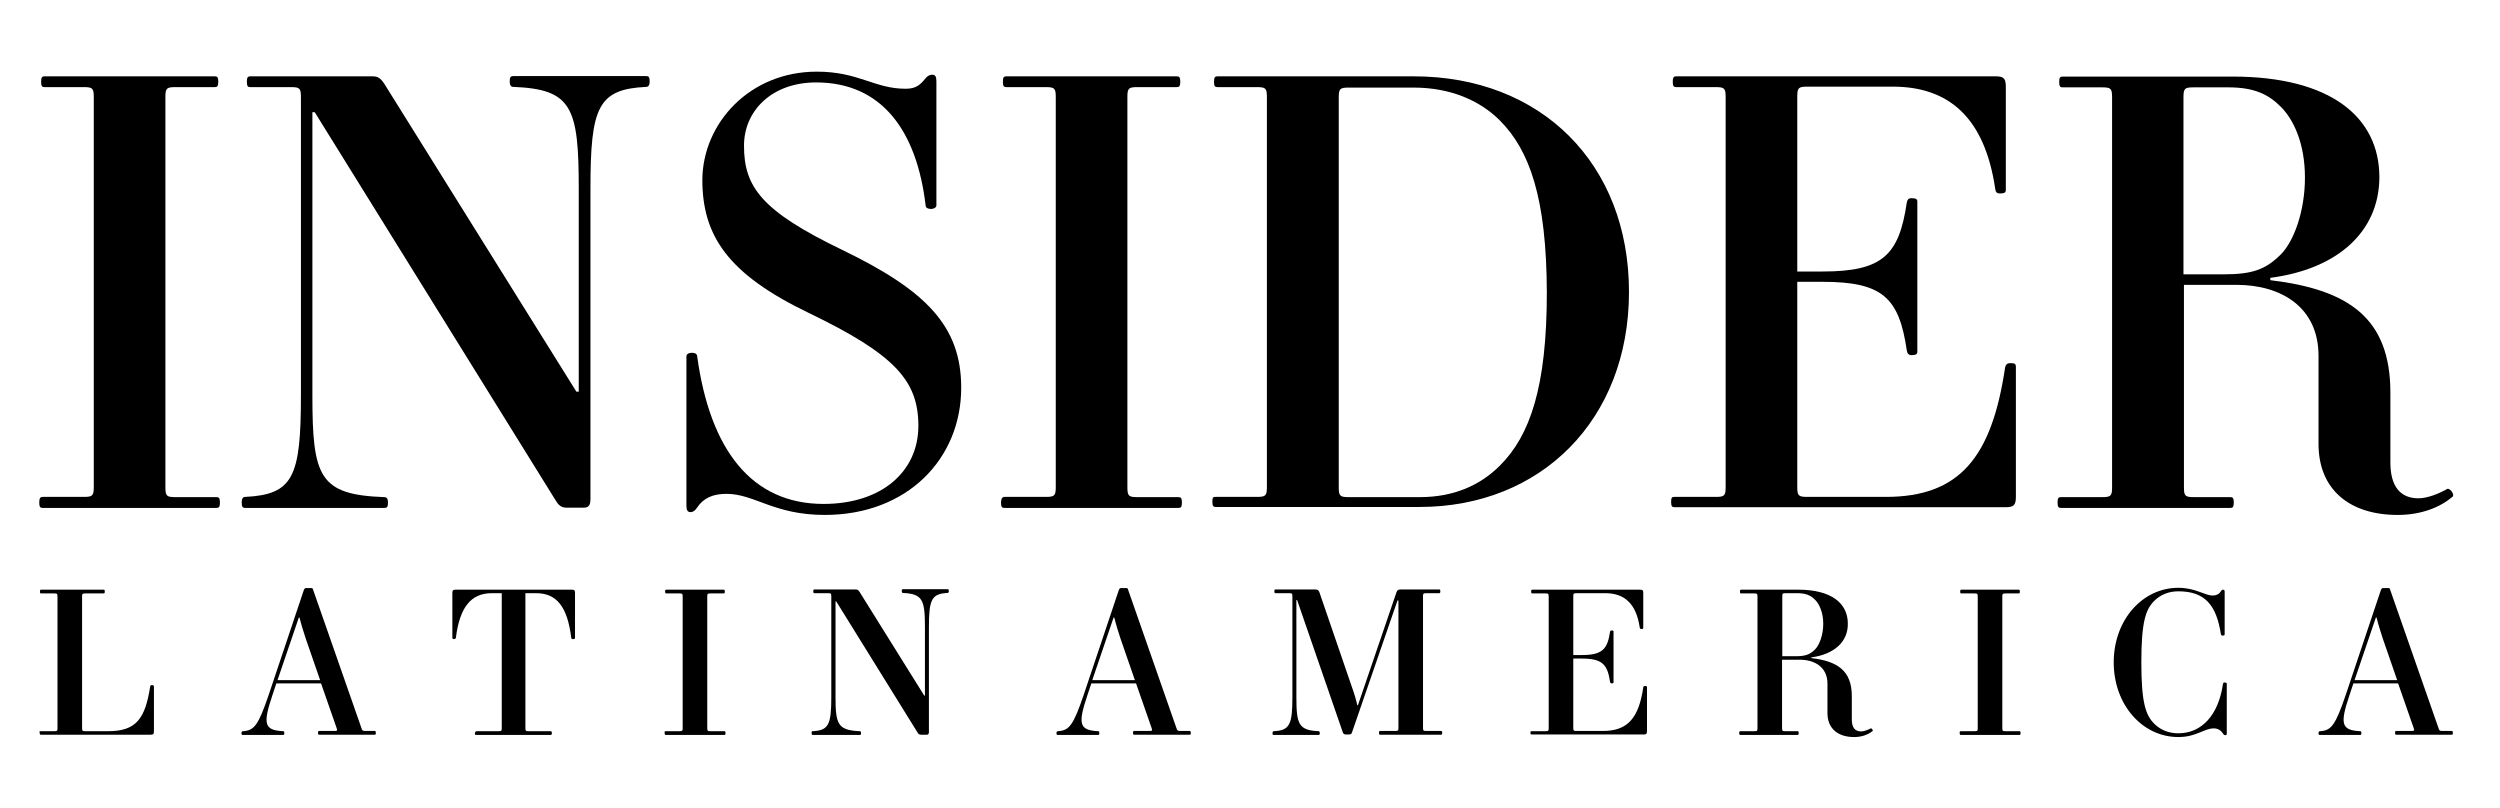 <?xml version="1.0" encoding="utf-8"?>
<!-- Generator: Adobe Illustrator 21.0.2, SVG Export Plug-In . SVG Version: 6.00 Build 0)  -->
<svg version="1.1" id="Layer_1" xmlns="http://www.w3.org/2000/svg" xmlns:xlink="http://www.w3.org/1999/xlink" x="0px" y="0px"
	 viewBox="0 0 1068.1 345" style="enable-background:new 0 0 1068.1 345;" xml:space="preserve">
<symbol  id="Insider" viewBox="-515.7 -142 1031.3 284">
	<g>
		<path d="M-514.2-39.5h17.5c3.8,0,4.3,0.5,4.3,4.3v166.3c0,3.8-0.5,4.3-4.3,4.3h-16.7c-1,0-1.5,0.3-1.5,2.3s0.5,2.3,1.5,2.3h72.7
			c1,0,1.5-0.3,1.5-2.3s-0.5-2.3-1.5-2.3h-16.8c-3.8,0-4.3-0.5-4.3-4.3V-35.3c0-3.8,0.5-4.3,4.3-4.3h17.5c1,0,1.5-0.3,1.5-2.3
			s-0.5-2.3-1.5-2.3h-74.2c-1,0-1.5,0.3-1.5,2.3C-515.7-40-515.2-39.5-514.2-39.5z"/>
		<path d="M-427.7-39.5c20.5,1,23.8,8.5,23.8,43.3v127.3c0,3.8-0.5,4.3-4.3,4.3h-17.3c-1,0-1.5,0.3-1.5,2.3s0.5,2.3,1.5,2.3h52.3
			c2.3,0,3.5-1,5-3.3l82-131.3h1v86.8c0,34.8-3,42.3-28,43.3c-1,0-1.5,0.8-1.5,2.3c0,2,0.5,2.3,1.5,2.3h56.8c1,0,1.5-0.3,1.5-2.3
			c0-1.5-0.5-2.3-1.5-2.3c-20.5-1-23.8-8.5-23.8-43.3V-40.3c0-2-0.3-3.8-2.8-3.8h-7.5c-2.3,0-3.5,1.3-4.5,3l-103,165.8h-1V3.7
			c0-34.8,3-42.3,30.8-43.3c1,0,1.5-0.8,1.5-2.3c0-2-0.5-2.3-1.5-2.3h-59.5c-1,0-1.5,0.3-1.5,2.3C-429.2-40.3-428.7-39.5-427.7-39.5
			z"/>
		<path d="M-183.5,142c18,0,24.5-7.3,38-7.3c4.5,0,6.3,1.8,8.5,4.5c0.8,1,1.8,1.5,2.8,1.5c1.3,0,1.8-0.8,1.8-2.8v-53
			c0-0.8-1-1.5-2.3-1.5s-2.3,0.5-2.3,1.5c-3.8,32-18.8,52.5-46.8,52.5c-18.8,0-30.8-12-30.8-27c0-17.5,7.3-27.8,42-44.5
			c35.8-17.3,50.8-32.5,50.8-58.8c0-30.3-23-54.3-58.3-54.3c-21.8,0-30,9-42,9c-5.8,0-9.8-1.8-12.5-5.8c-0.8-1.3-1.8-2-2.8-2
			c-1.3,0-1.8,0.8-1.8,2.8v63.7c0,0.8,0.8,1.5,2.3,1.5c1.8,0,2.3-0.8,2.3-1.5c5.5-40,23.3-63,54-63c25,0,40.5,14,40.5,33.3
			s-10,30.5-47,48.3c-34.3,16.5-45.3,32.8-45.3,56.8C-232.2,120-212.2,142-183.5,142z"/>
		<path d="M-103.2-39.5h17.5c3.8,0,4.3,0.5,4.3,4.3v166.3c0,3.8-0.5,4.3-4.3,4.3h-16.8c-1,0-1.5,0.3-1.5,2.3s0.5,2.3,1.5,2.3h72.8
			c1,0,1.5-0.3,1.5-2.3s-0.5-2.3-1.5-2.3h-16.8c-3.8,0-4.3-0.5-4.3-4.3V-35.3c0-3.8,0.5-4.3,4.3-4.3H-29c1,0,1.5-0.3,1.5-2.3
			s-0.5-2.3-1.5-2.3h-74.3c-1,0-1.5,0.3-1.5,2.3C-104.7-40-104.2-39.5-103.2-39.5z"/>
		<path d="M-13-39.5H4.5c3.8,0,4.3,0.5,4.3,4.3v166.3c0,3.8-0.5,4.3-4.3,4.3h-16.8c-1,0-1.5,0.3-1.5,2.3s0.5,2.3,1.5,2.3h83.8
			c54.5,0,92-37.3,92-92c0-54.5-37.5-91.8-89.5-91.8h-87c-1,0-1.5,0.3-1.5,2.3S-14-39.5-13-39.5z M108.3,121.2
			c-8.3,8.3-20.8,14-36.8,14H43.8c-3.8,0-4.3-0.5-4.3-4.3V-35.3c0-3.8,0.5-4.3,4.3-4.3h30.3c14.5,0,25.8,5,34.3,13.5
			c12.8,12.8,20,33.5,20,73.8C128.3,88.2,121,108.5,108.3,121.2z"/>
		<path d="M183-39.5h17.5c3.8,0,4.3,0.5,4.3,4.3v166.3c0,3.8-0.5,4.3-4.3,4.3h-16.8c-1,0-1.5,0.3-1.5,2.3s0.5,2.3,1.5,2.3h136.5
			c3.5,0,4.3-1,4.3-4.5v-44c0-1-0.5-1.5-2.5-1.5c-1.3,0-1.8,0.5-2,1.8c-4.5,30.8-20,43.8-43.8,43.8h-36.5c-3.8,0-4.3-0.5-4.3-4.3
			V56.7h10.8c25.7,0,32.7,7,36,29.5c0.3,1.3,0.8,1.8,2,1.8c2,0,2.5-0.5,2.5-1.5v-64c0-1-0.5-1.5-2.5-1.5c-1.3,0-1.8,0.8-2,2
			c-3.3,22.5-10.3,29.3-36,29.3h-10.8v-87.5c0-3.8,0.5-4.3,4.3-4.3h33.5c31.5,0,45.3,16.8,51,55.3c0.3,1.3,1,1.8,2.3,1.8
			c2,0,2.3-0.5,2.3-1.5v-55.5c0-3.5-0.8-4.5-4.3-4.5H183c-1,0-1.5,0.3-1.5,2.3S182-39.5,183-39.5z"/>
		<path d="M437.5,54v-1c33.3-4,51.3-16,51.3-48v-29.8c0-10.3,4.3-15.3,12-15.3c3.8,0,8.8,2,12.3,4c1,0.5,3.3-2.3,2.3-3.3
			c-5.3-4.5-13.3-7.8-23.5-7.8c-20.5,0-33.8,10.8-33.8,30.3v37.6c0,20.8-16,30.3-35,30.3h-22.5v-86.3c0-3.8,0.5-4.3,4.3-4.3h15.5
			c1,0,1.5-0.3,1.5-2.3s-0.5-2.3-1.5-2.3h-72.3c-1,0-1.5,0.3-1.5,2.3s0.5,2.3,1.5,2.3h17.5c3.8,0,4.3,0.5,4.3,4.3V131
			c0,3.8-0.5,4.3-4.3,4.3h-16.8c-1,0-1.5,0.3-1.5,2.3s0.5,2.3,1.5,2.3h72.5c42,0,62.8-17.3,62.8-43C484,73.5,466,57.7,437.5,54z
			 M442,127c-5.3,5.3-11.3,8.3-22.5,8.3h-14.8c-3.8,0-4.3-0.5-4.3-4.3V55.5h17.3c12,0,17.8,2,24.3,8.5c5.5,5.5,10.3,18.3,10.3,32.8
			S447.5,121.5,442,127z"/>
	</g>
	<g>
		<path d="M-515.2-139.5h5.9c1.3,0,1.4,0.2,1.4,1.4v56c0,1.3-0.2,1.4-1.4,1.4h-5.6c-0.3,0-0.5,0.1-0.5,0.8c0,0.7,0.2,0.8,0.5,0.8
			h26.7c0.3,0,0.5-0.1,0.5-0.8c0-0.7-0.2-0.8-0.5-0.8h-7.8c-1.3,0-1.4-0.2-1.4-1.4v-56c0-1.3,0.2-1.4,1.4-1.4h9.8
			c12.1,0,15.8,5.6,17.9,19.1c0.1,0.4,0.3,0.6,0.8,0.6c0.3,0,0.8-0.2,0.8-0.6v-19.1c0-1.2-0.3-1.5-1.4-1.5H-515
			c-0.3,0-0.5,0.1-0.5,0.8C-515.7-139.6-515.6-139.5-515.2-139.5z"/>
		<path d="M-372.4-141h-23.7c-0.3,0-0.5,0.1-0.5,0.8c0,0.7,0.2,0.8,0.5,0.8h6.5c1.3,0,1.3,0.2,0.9,1.4l-6.6,18.9h-19.1l-1.7-5.1
			c-4.1-12.2-3.5-14.9,4.6-15.3c0.3,0,0.5-0.1,0.5-0.8c0-0.7-0.2-0.8-0.5-0.8h-17.3c-0.3,0-0.5,0.1-0.5,0.8c0,0.5,0.2,0.8,0.7,0.8
			c4.7,0.3,6.5,2.4,11,15.7l15,44.7c0.2,0.4,0.5,0.7,0.9,0.7h2.2c0.5,0,0.7-0.2,0.8-0.7l20.6-58.9c0.4-1.3,0.6-1.4,1.9-1.4h3.8
			c0.3,0,0.5-0.1,0.5-0.8C-371.9-140.9-372-141-372.4-141z M-413.9-117.7h18.2l-6.2,17.9c-0.9,2.8-1.9,5.9-2.6,8.8h-0.3
			L-413.9-117.7z"/>
		<path d="M-328.8-139.5h9.3c1.3,0,1.4,0.2,1.4,1.4v57.5h-4.3c-8.9,0-13.7-6.1-15.3-19.1c-0.1-0.3-0.5-0.5-0.8-0.5s-0.7,0.2-0.7,0.5
			v19.1c0,1.2,0.3,1.5,1.4,1.5h49.6c1.2,0,1.4-0.3,1.4-1.5v-19.1c0-0.4-0.4-0.5-0.8-0.5s-0.7,0.1-0.8,0.5
			c-1.6,13.1-6.1,19.1-15,19.1h-4.6v-57.5c0-1.3,0.2-1.4,1.4-1.4h9.4c0.3,0,0.5-0.1,0.5-0.8c0-0.7-0.2-0.8-0.5-0.8h-31.9
			c-0.3,0-0.5,0.1-0.5,0.8C-329.3-139.6-329.1-139.5-328.8-139.5z"/>
		<path d="M-248.1-139.5h5.9c1.3,0,1.4,0.2,1.4,1.4v56c0,1.3-0.2,1.4-1.4,1.4h-5.6c-0.3,0-0.5,0.1-0.5,0.8c0,0.7,0.2,0.8,0.5,0.8
			h24.5c0.3,0,0.5-0.1,0.5-0.8c0-0.7-0.2-0.8-0.5-0.8h-5.6c-1.3,0-1.4-0.2-1.4-1.4v-56c0-1.3,0.2-1.4,1.4-1.4h5.9
			c0.3,0,0.5-0.1,0.5-0.8c0-0.7-0.2-0.8-0.5-0.8h-25c-0.3,0-0.5,0.1-0.5,0.8C-248.6-139.7-248.5-139.5-248.1-139.5z"/>
		<path d="M-185.3-139.5c6.9,0.3,8,2.9,8,14.6V-82c0,1.3-0.2,1.4-1.4,1.4h-5.8c-0.3,0-0.5,0.1-0.5,0.8c0,0.7,0.2,0.8,0.5,0.8h17.6
			c0.8,0,1.2-0.3,1.7-1.1l27.6-44.2h0.3v29.2c0,11.7-1,14.2-9.4,14.6c-0.3,0-0.5,0.3-0.5,0.8c0,0.7,0.2,0.8,0.5,0.8h19.1
			c0.3,0,0.5-0.1,0.5-0.8c0-0.5-0.2-0.8-0.5-0.8c-6.9-0.3-8-2.9-8-14.6v-44.6c0-0.7-0.1-1.3-0.9-1.3h-2.5c-0.8,0-1.2,0.4-1.5,1
			l-34.7,55.9h-0.3v-40.8c0-11.7,1-14.2,10.4-14.6c0.3,0,0.5-0.3,0.5-0.8c0-0.7-0.2-0.8-0.5-0.8h-20.1c-0.3,0-0.5,0.1-0.5,0.8
			C-185.8-139.8-185.6-139.5-185.3-139.5z"/>
		<path d="M-24.2-141h-23.7c-0.3,0-0.5,0.1-0.5,0.8c0,0.7,0.2,0.8,0.5,0.8h6.5c1.3,0,1.3,0.2,0.9,1.4l-6.6,18.9h-19.1l-1.7-5.1
			c-4.1-12.2-3.5-14.9,4.6-15.3c0.3,0,0.5-0.1,0.5-0.8c0-0.7-0.2-0.8-0.5-0.8h-17.3c-0.3,0-0.5,0.1-0.5,0.8c0,0.5,0.2,0.8,0.7,0.8
			c4.7,0.3,6.5,2.4,11,15.7l15,44.7c0.2,0.4,0.5,0.7,0.9,0.7h2.2c0.5,0,0.7-0.2,0.8-0.7l20.6-58.9c0.4-1.3,0.6-1.4,1.9-1.4h3.8
			c0.3,0,0.5-0.1,0.5-0.8C-23.7-140.9-23.9-141-24.2-141z M-65.8-117.7h18.2l-6.2,17.9c-0.9,2.8-1.9,5.9-2.6,8.8h-0.3L-65.8-117.7z"
			/>
		<path d="M11.7-139.5c6.9,0.3,8,2.9,8,14.6V-82c0,1.3-0.2,1.4-1.4,1.4h-5.8c-0.3,0-0.5,0.1-0.5,0.8c0,0.7,0.2,0.8,0.5,0.8h17
			c0.8,0,1.4-0.3,1.7-1.1L44.9-120c1.3-3.6,2.2-6.7,2.5-8.4h0.3l16.5,48.3c0.3,0.8,0.7,1.1,1.8,1.1h16.4c0.3,0,0.5-0.1,0.5-0.8
			c0-0.7-0.2-0.8-0.5-0.8h-5.5c-1.3,0-1.4-0.2-1.4-1.4v-56c0-1.3,0.2-1.4,1.4-1.4h6.3c0.3,0,0.5-0.1,0.5-0.8c0-0.7-0.2-0.8-0.5-0.8
			h-26c-0.3,0-0.5,0.1-0.5,0.8c0,0.7,0.2,0.8,0.5,0.8h6.4c1.3,0,1.4,0.2,1.4,1.4v54.3h-0.4l-19.4-56.2c-0.2-0.7-0.5-1-1.3-1h-1.3
			c-0.8,0-1.2,0.3-1.4,1L21.7-83.5h-0.3v-41.4c0-11.7,1-14.2,9.5-14.6c0.3,0,0.5-0.3,0.5-0.8c0-0.7-0.2-0.8-0.5-0.8H11.7
			c-0.3,0-0.5,0.1-0.5,0.8C11.2-139.8,11.4-139.5,11.7-139.5z"/>
		<path d="M121.9-139.5h5.9c1.3,0,1.4,0.2,1.4,1.4v56c0,1.3-0.2,1.4-1.4,1.4h-5.6c-0.3,0-0.5,0.1-0.5,0.8c0,0.7,0.2,0.8,0.5,0.8h46
			c1.2,0,1.4-0.3,1.4-1.5v-14.8c0-0.3-0.2-0.5-0.8-0.5c-0.4,0-0.6,0.2-0.7,0.6c-1.5,10.4-6.7,14.7-14.7,14.7h-12.3
			c-1.3,0-1.4-0.2-1.4-1.4v-25h3.6c8.7,0,11,2.4,12.1,9.9c0.1,0.4,0.3,0.6,0.7,0.6c0.7,0,0.8-0.2,0.8-0.5v-21.6
			c0-0.3-0.2-0.5-0.8-0.5c-0.4,0-0.6,0.3-0.7,0.7c-1.1,7.6-3.5,9.9-12.1,9.9h-3.6V-138c0-1.3,0.2-1.4,1.4-1.4h11.3
			c10.6,0,15.3,5.6,17.2,18.6c0.1,0.4,0.3,0.6,0.8,0.6c0.7,0,0.8-0.2,0.8-0.5v-18.7c0-1.2-0.3-1.5-1.4-1.5h-47.9
			c-0.3,0-0.5,0.1-0.5,0.8C121.4-139.6,121.6-139.5,121.9-139.5z"/>
		<path d="M241.4-108v-0.3c11.2-1.3,17.3-5.4,17.3-16.2v-10c0-3.5,1.4-5.1,4-5.1c1.3,0,2.9,0.7,4.1,1.3c0.3,0.2,1.1-0.8,0.8-1.1
			c-1.8-1.5-4.5-2.6-7.9-2.6c-6.9,0-11.4,3.6-11.4,10.2v12.6c0,7-5.4,10.2-11.8,10.2h-7.6v-29.1c0-1.3,0.2-1.4,1.4-1.4h5.2
			c0.3,0,0.5-0.1,0.5-0.8c0-0.7-0.2-0.8-0.5-0.8h-24.4c-0.3,0-0.5,0.1-0.5,0.8c0,0.7,0.2,0.8,0.5,0.8h5.9c1.3,0,1.4,0.2,1.4,1.4v56
			c0,1.3-0.2,1.4-1.4,1.4h-5.6c-0.3,0-0.5,0.1-0.5,0.8c0,0.7,0.2,0.8,0.5,0.8h24.4c14.2,0,21.2-5.8,21.2-14.5
			C257.1-101.4,251.1-106.7,241.4-108z M243-83.4c-1.8,1.8-3.8,2.8-7.6,2.8h-5c-1.3,0-1.4-0.2-1.4-1.4v-25.5h5.8c4,0,6,0.7,8.2,2.9
			c1.9,1.9,3.5,6.2,3.5,11S244.8-85.2,243-83.4z"/>
		<path d="M305.2-139.5h5.9c1.3,0,1.4,0.2,1.4,1.4v56c0,1.3-0.2,1.4-1.4,1.4h-5.6c-0.3,0-0.5,0.1-0.5,0.8c0,0.7,0.2,0.8,0.5,0.8H330
			c0.3,0,0.5-0.1,0.5-0.8c0-0.7-0.2-0.8-0.5-0.8h-5.6c-1.3,0-1.4-0.2-1.4-1.4v-56c0-1.3,0.2-1.4,1.4-1.4h5.9c0.3,0,0.5-0.1,0.5-0.8
			c0-0.7-0.2-0.8-0.5-0.8h-25c-0.3,0-0.5,0.1-0.5,0.8C304.7-139.7,304.9-139.5,305.2-139.5z"/>
		<path d="M398.2-78.3c7.4,0,11.3-3.3,14.7-3.3c1.5,0,2.7,0.6,3.4,1.7c0.4,0.7,0.8,0.8,1.1,0.8c0.4,0,0.6-0.3,0.6-0.9v-18.2
			c0-0.3-0.3-0.5-0.8-0.5c-0.4,0-0.7,0.2-0.8,0.5c-1.9,12.5-6.8,18.4-18.2,18.4c-3.9,0-7.5-1.3-10.3-4.1c-3.6-3.6-5.5-8.8-5.5-26.2
			s1.9-22.6,5.5-26.2c2.8-2.8,6.4-4.1,10.3-4.1c10.1,0,17.2,7.9,19.1,21.2c0.1,0.3,0.3,0.5,0.8,0.5c0.3,0,0.8-0.2,0.8-0.5v-21.1
			c0-0.7-0.1-0.9-0.6-0.9s-0.7,0.2-1.1,0.8c-0.9,1.4-2.3,2.1-3.8,2.1c-4.3,0-7.4-3.7-15.2-3.7c-15.3,0-27.6,13.7-27.6,31.9
			C370.6-92,382.9-78.3,398.2-78.3z"/>
		<path d="M515-141h-23.7c-0.3,0-0.5,0.1-0.5,0.8c0,0.7,0.2,0.8,0.5,0.8h6.5c1.3,0,1.3,0.2,0.9,1.4l-6.6,18.9H473l-1.7-5.1
			c-4.1-12.2-3.5-14.9,4.6-15.3c0.3,0,0.5-0.1,0.5-0.8c0-0.7-0.2-0.8-0.5-0.8h-17.3c-0.3,0-0.5,0.1-0.5,0.8c0,0.5,0.2,0.8,0.7,0.8
			c4.7,0.3,6.5,2.4,11,15.7l15,44.7c0.2,0.4,0.5,0.7,0.9,0.7h2.2c0.5,0,0.7-0.2,0.8-0.7l20.6-58.9c0.4-1.3,0.6-1.4,1.9-1.4h3.8
			c0.3,0,0.5-0.1,0.5-0.8C515.5-140.9,515.4-141,515-141z M473.5-117.7h18.2l-6.2,17.9c-0.9,2.8-1.9,5.9-2.6,8.8h-0.3L473.5-117.7z"
			/>
	</g>
</symbol>
<use xlink:href="#Insider"  width="1031.3" height="284" id="XMLID_1_" x="-515.7" y="-142" transform="matrix(1 0 0 -1.001 532.465 172.755)" style="overflow:visible;"/>
</svg>
